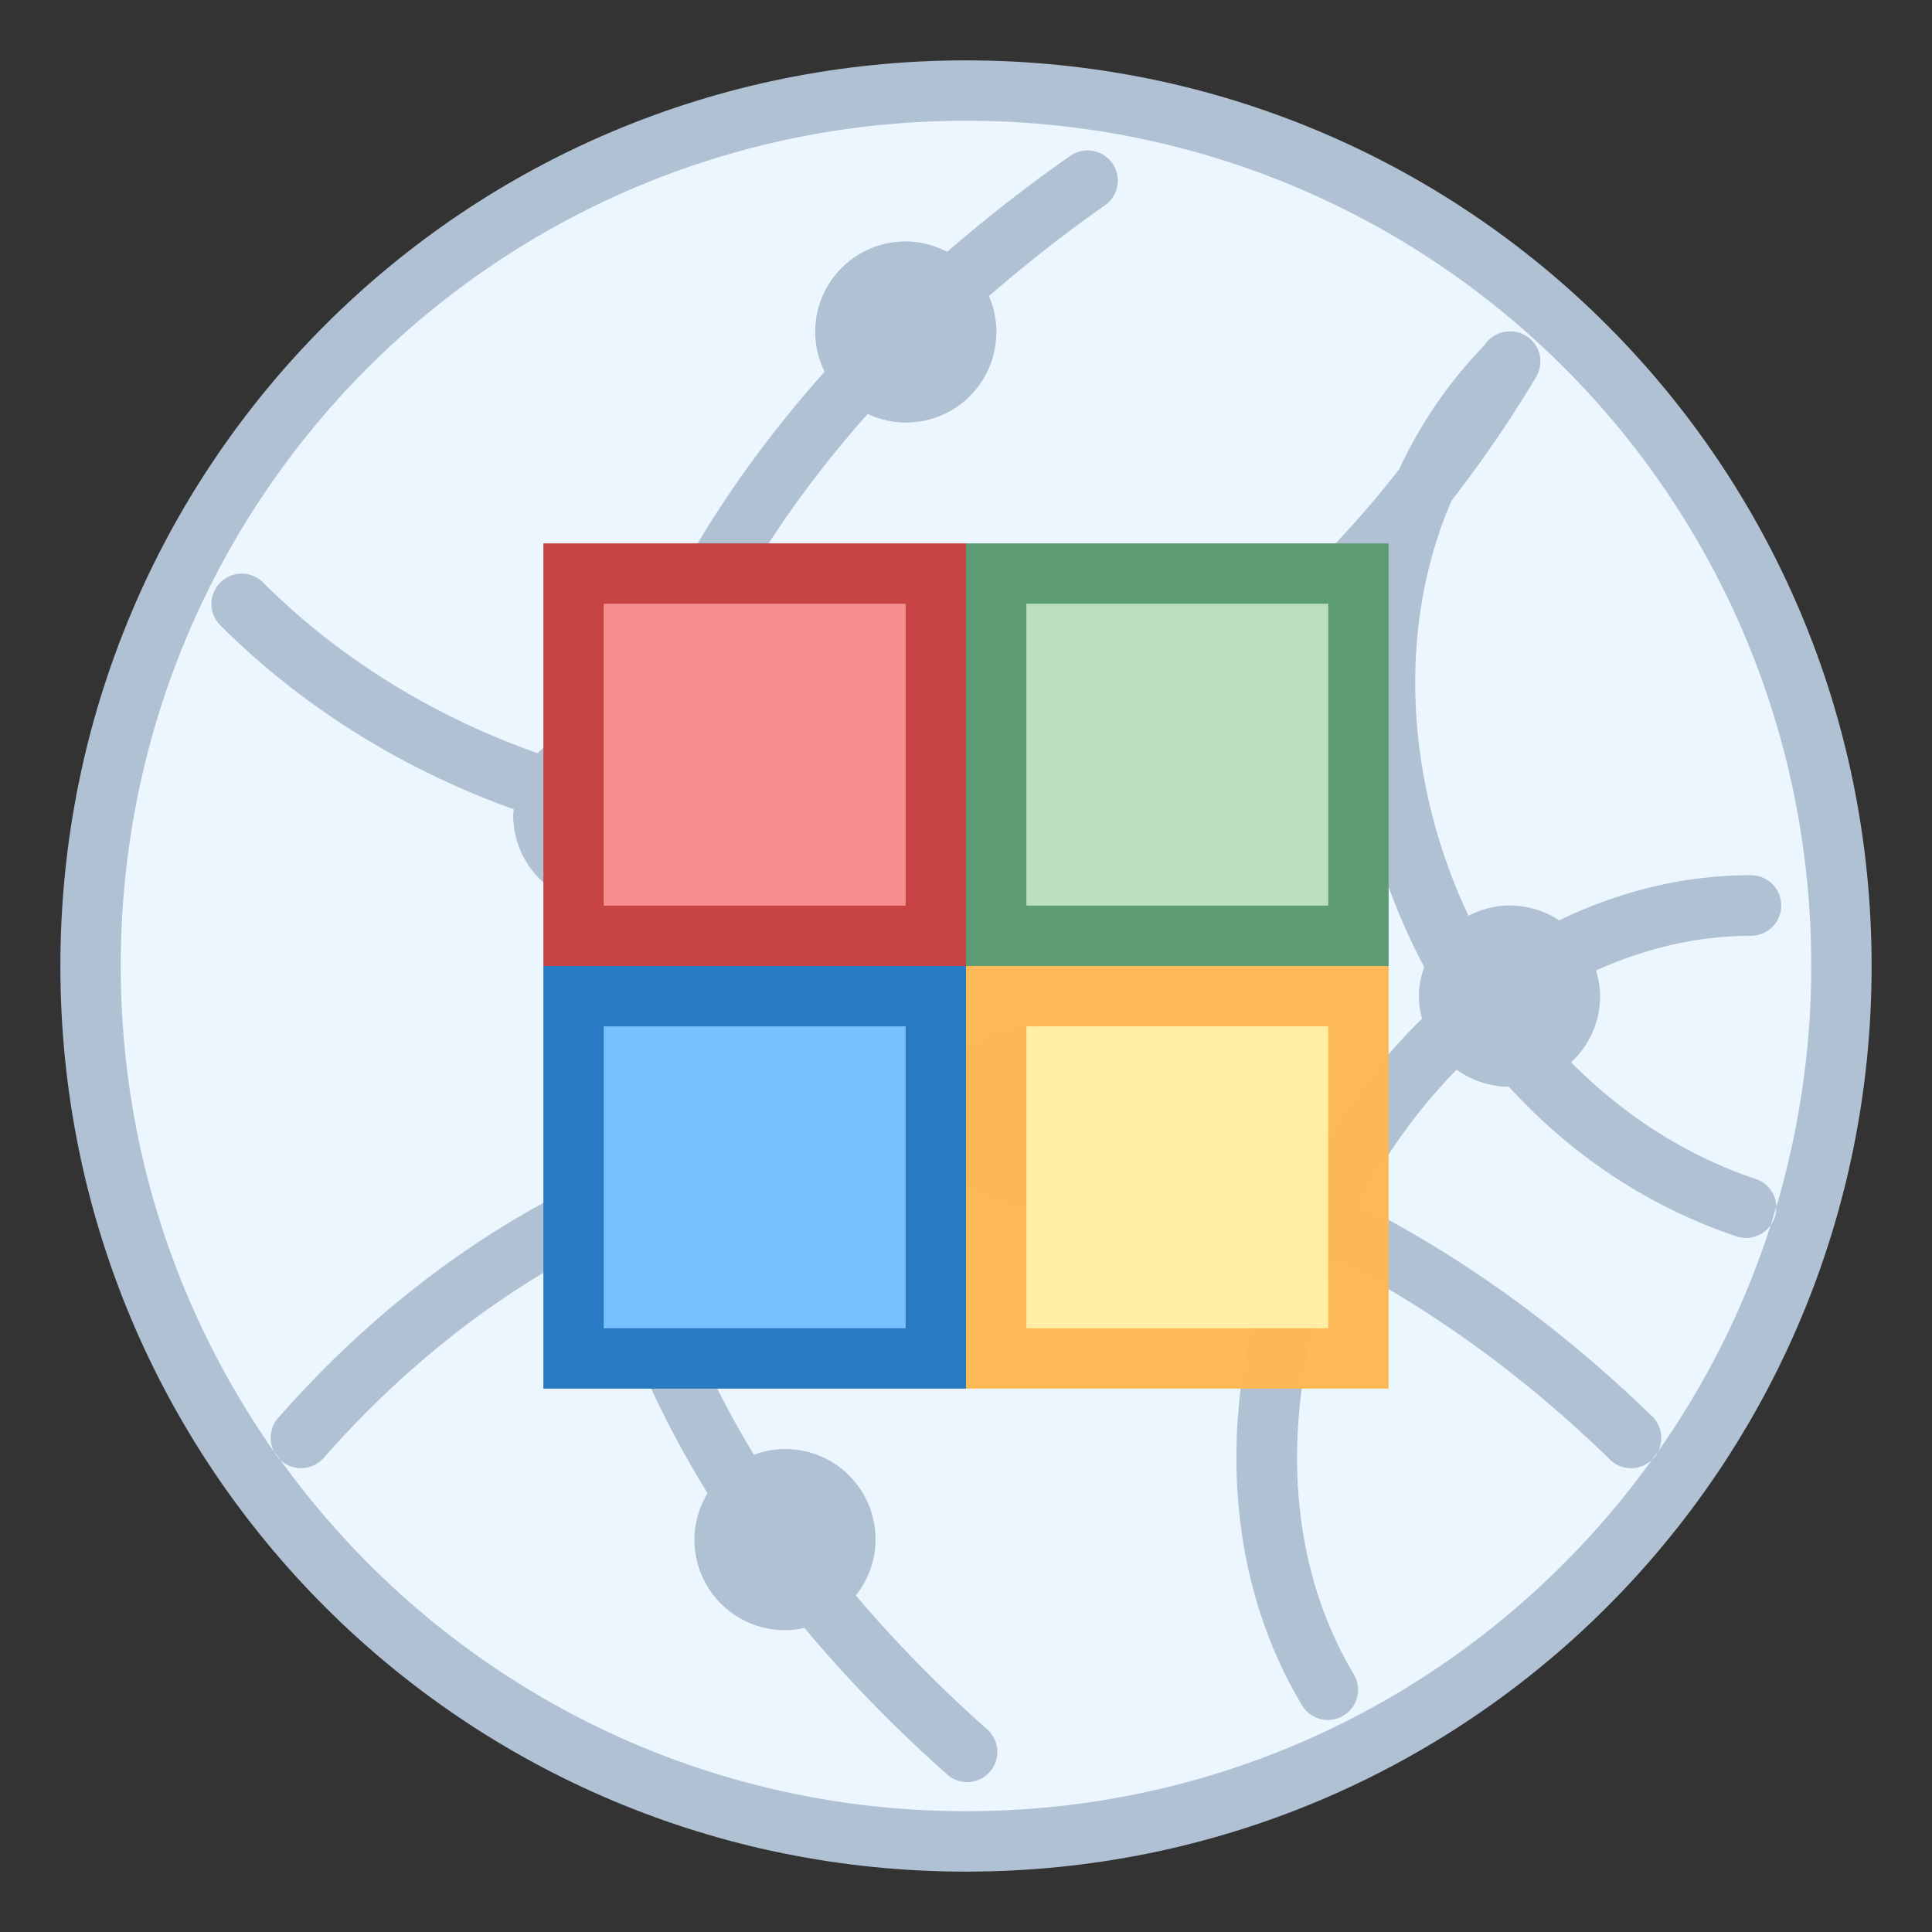 <?xml version="1.0" encoding="UTF-8" standalone="no"?>
<!-- Created with Inkscape (http://www.inkscape.org/) -->

<svg
   xmlns:dc="http://purl.org/dc/elements/1.1/"
   xmlns:cc="http://creativecommons.org/ns#"
   xmlns:rdf="http://www.w3.org/1999/02/22-rdf-syntax-ns#"
   xmlns:svg="http://www.w3.org/2000/svg"
   xmlns="http://www.w3.org/2000/svg"
   xmlns:sodipodi="http://sodipodi.sourceforge.net/DTD/sodipodi-0.dtd"
   xmlns:inkscape="http://www.inkscape.org/namespaces/inkscape"
   width="32"
   height="32"
   viewBox="0 0 32 32"
   version="1.1"
   id="svg8"
   inkscape:version="0.92.3 (2405546, 2018-03-11)"
   sodipodi:docname="yast-samba-client.svg">
  <rect x="0" y="0" width="32" height="32" fill="#333333" stroke="none"/>
  <title
     id="title7895">Antu icon Theme</title>
  <defs
     id="defs2">
    <style
       id="current-color-scheme"
       type="text/css">
      .ColorScheme-Text {
        color:#122036;
      }
      </style>
  </defs>
  <sodipodi:namedview
     id="base"
     pagecolor="#ffffff"
     bordercolor="#666666"
     borderopacity="1.0"
     inkscape:pageopacity="0.0"
     inkscape:pageshadow="2"
     inkscape:zoom="11.2"
     inkscape:cx="-5.7909649"
     inkscape:cy="25.765113"
     inkscape:document-units="px"
     inkscape:current-layer="layer1"
     showgrid="true"
     units="px"
     inkscape:window-width="1874"
     inkscape:window-height="1141"
     inkscape:window-x="46"
     inkscape:window-y="30"
     inkscape:window-maximized="1"
     objecttolerance="10"
     gridtolerance="10"
     guidetolerance="10"
     inkscape:snap-bbox="true"
     inkscape:bbox-paths="true"
     inkscape:bbox-nodes="true"
     inkscape:snap-bbox-edge-midpoints="true"
     inkscape:snap-bbox-midpoints="true"
     inkscape:object-paths="true"
     inkscape:snap-intersection-paths="true">
    <inkscape:grid
       type="xygrid"
       id="grid7897"
       empspacing="4" />
  </sodipodi:namedview>
  <g
     inkscape:label="Capa 1"
     inkscape:groupmode="layer"
     id="layer1"
     transform="translate(0,-282.65)">
    <g
       id="g1837"
       transform="translate(64,-8)">
      <path
         inkscape:connector-curvature="0"
         style="fill:#b1c1d4;fill-opacity:1;stroke:none;stroke-width:1.47;stroke-linecap:round;stroke-linejoin:round;stroke-miterlimit:4;stroke-dasharray:none;stroke-opacity:1"
         d="m -48,291.65 c 8.31,0 15,6.69 15,15 0,8.31 -6.69,15 -15,15 -8.31,0 -15,-6.69 -15,-15 0,-8.31 6.69,-15 15,-15 z"
         id="rect4496-6" />
      <path
         id="rect4570-9-6-0"
         d="m -48,292.65 c -7.756,0 -14,6.244 -14,14 0,3.002 0.943,5.771 2.539,8.045 a 0.502,0.502 0 0 1 0.084,-0.578 c 1.505,-1.706 3.206,-2.996 5.02,-3.875 -0.277,-1.331 -0.374,-2.674 -0.266,-4.008 0.019,-0.23 0.056,-0.458 0.086,-0.688 -0.563,-0.216 -0.963,-0.756 -0.963,-1.396 0,-0.033 0.008,-0.063 0.01,-0.096 -1.854,-0.662 -3.527,-1.713 -4.861,-3.047 a 0.501,0.501 0 0 1 0.709,-0.709 c 1.24,1.24 2.81,2.217 4.549,2.828 0.273,-0.292 0.66,-0.477 1.094,-0.477 0.048,0 0.09,0.019 0.137,0.023 0.712,-2.057 1.888,-4.038 3.52,-5.865 -0.097,-0.199 -0.156,-0.421 -0.156,-0.658 0,-0.831 0.669,-1.5 1.5,-1.5 0.249,0 0.479,0.065 0.686,0.172 0.631,-0.546 1.303,-1.074 2.025,-1.58 a 0.5,0.5 0 0 1 0.266,-0.098 0.5,0.5 0 0 1 0.311,0.916 c -0.684,0.479 -1.314,0.981 -1.91,1.494 0.079,0.183 0.123,0.383 0.123,0.596 0,0.831 -0.669,1.5 -1.5,1.5 -0.227,0 -0.439,-0.053 -0.631,-0.143 -1.564,1.757 -2.666,3.648 -3.322,5.598 0.172,0.175 0.314,0.38 0.385,0.623 0.866,0.11 1.753,0.133 2.646,0.047 3.153,-0.305 6.392,-1.894 9.094,-5.352 0.346,-0.744 0.813,-1.436 1.408,-2.049 a 0.5,0.5 0 0 1 0.387,-0.232 0.5,0.5 0 0 1 0.014,-0.002 0.5,0.5 0 0 1 0.496,0.68 0.5,0.5 0 0 1 -0.01,0.023 0.5,0.5 0 0 1 -0.035,0.066 c -0.441,0.735 -0.906,1.406 -1.389,2.029 -0.917,2.096 -0.766,4.677 0.277,6.881 0.205,-0.105 0.433,-0.17 0.68,-0.17 0.304,0 0.586,0.091 0.822,0.246 0.969,-0.469 2.035,-0.748 3.176,-0.748 a 0.502,0.502 0 1 1 0,1.004 c -0.912,0 -1.77,0.217 -2.566,0.574 0.04,0.135 0.068,0.275 0.068,0.424 0,0.436 -0.186,0.824 -0.48,1.098 0.835,0.84 1.848,1.522 3.045,1.928 a 0.5,0.5 0 0 1 0.355,0.463 C -34.207,309.374 -34,308.038 -34,306.65 c 0,-7.756 -6.244,-14 -14,-14 z m 13.42,17.988 c -0.03,0.102 -0.059,0.204 -0.092,0.305 a 0.5,0.5 0 0 0 0.092,-0.305 z m -0.092,0.305 a 0.5,0.5 0 0 1 -0.588,0.178 c -1.499,-0.508 -2.755,-1.383 -3.748,-2.471 -0.325,-0.002 -0.623,-0.108 -0.867,-0.283 -0.608,0.626 -1.14,1.345 -1.557,2.141 -0.016,0.031 -0.027,0.065 -0.043,0.096 1.675,0.855 3.302,2.012 4.826,3.492 a 0.501,0.501 0 0 1 0.115,0.592 c 0.796,-1.136 1.429,-2.393 1.861,-3.744 z m -1.861,3.744 c -0.036,0.051 -0.075,0.098 -0.111,0.148 a 0.501,0.501 0 0 0 0.111,-0.148 z m -0.111,0.148 a 0.501,0.501 0 0 1 -0.705,-0.025 c -1.446,-1.405 -2.974,-2.493 -4.537,-3.295 -0.882,2.281 -0.893,4.863 0.314,6.875 a 0.5,0.5 0 0 1 -0.855,0.518 c -1.414,-2.356 -1.371,-5.284 -0.365,-7.826 -1.013,-0.443 -2.037,-0.771 -3.061,-0.971 -0.275,0.328 -0.683,0.539 -1.146,0.539 -0.574,0 -1.066,-0.323 -1.318,-0.795 -0.02,0 -0.04,-0.004 -0.061,-0.004 -1.65,0 -3.271,0.338 -4.822,0.979 0.356,1.324 0.911,2.637 1.688,3.916 0.161,-0.059 0.332,-0.096 0.514,-0.096 0.831,0 1.5,0.669 1.5,1.5 0,0.352 -0.125,0.671 -0.326,0.926 0.638,0.752 1.354,1.488 2.156,2.201 a 0.5,0.5 0 1 1 -0.664,0.746 c -0.872,-0.775 -1.652,-1.581 -2.344,-2.41 -0.104,0.023 -0.211,0.037 -0.322,0.037 -0.831,0 -1.5,-0.669 -1.5,-1.5 0,-0.282 0.082,-0.543 0.217,-0.768 -0.83,-1.345 -1.433,-2.734 -1.83,-4.141 -1.615,0.817 -3.14,1.985 -4.512,3.539 a 0.502,0.502 0 0 1 -0.729,0.057 c 2.538,3.52 6.663,5.812 11.354,5.812 4.691,0 8.818,-2.293 11.355,-5.814 z m -22.816,-0.141 a 0.502,0.502 0 0 0 0.104,0.139 c -0.034,-0.047 -0.07,-0.091 -0.104,-0.139 z m 17.963,-14.006 c -2.55,2.534 -5.468,3.805 -8.326,4.082 -0.944,0.091 -1.878,0.067 -2.791,-0.043 -0.167,0.401 -0.502,0.71 -0.918,0.846 -0.034,0.247 -0.074,0.493 -0.094,0.74 -0.095,1.174 -0.024,2.356 0.201,3.533 1.596,-0.637 3.263,-0.983 4.957,-0.994 0.137,-0.688 0.74,-1.203 1.469,-1.203 0.831,0 1.5,0.669 1.5,1.5 0,0.002 8e-6,0.004 0,0.006 1.048,0.218 2.093,0.563 3.123,1.016 0.021,-0.042 0.037,-0.087 0.059,-0.129 0.489,-0.933 1.127,-1.786 1.869,-2.52 -0.031,-0.12 -0.051,-0.244 -0.051,-0.373 0,-0.171 0.036,-0.331 0.088,-0.484 -0.986,-1.848 -1.377,-3.982 -1.086,-5.977 z"
         style="fill:#ecf6ff;fill-opacity:1;stroke:none;stroke-width:1.402;stroke-linecap:round;stroke-linejoin:round;stroke-miterlimit:4;stroke-dasharray:none;stroke-opacity:1"
         inkscape:connector-curvature="0" />
      <path
         id="rect875-2"
         d="m -55,299.65 h 7 v 7 h -7 z"
         style="opacity:1;vector-effect:none;fill:#c74343;fill-opacity:1;stroke:none;stroke-width:4;stroke-linecap:round;stroke-linejoin:round;stroke-miterlimit:4;stroke-dasharray:none;stroke-dashoffset:0;stroke-opacity:1"
         inkscape:connector-curvature="0" />
      <path
         id="rect875-2-7"
         d="m -48,299.65 h 7 v 7 h -7 z"
         style="opacity:1;vector-effect:none;fill:#5e9c76;fill-opacity:1;stroke:none;stroke-width:4;stroke-linecap:round;stroke-linejoin:round;stroke-miterlimit:4;stroke-dasharray:none;stroke-dashoffset:0;stroke-opacity:1"
         inkscape:connector-curvature="0" />
      <path
         id="rect875-2-0"
         d="m -55,306.65 h 7 v 7 h -7 z"
         style="opacity:1;vector-effect:none;fill:#287bc2;fill-opacity:1;stroke:none;stroke-width:4;stroke-linecap:round;stroke-linejoin:round;stroke-miterlimit:4;stroke-dasharray:none;stroke-dashoffset:0;stroke-opacity:1"
         inkscape:connector-curvature="0" />
      <path
         id="rect875-2-7-9"
         d="m -48,306.65 h 7 v 7 h -7 z"
         style="opacity:1;vector-effect:none;fill:#ffb851;fill-opacity:0.961;stroke:none;stroke-width:4;stroke-linecap:round;stroke-linejoin:round;stroke-miterlimit:4;stroke-dasharray:none;stroke-dashoffset:0;stroke-opacity:1"
         inkscape:connector-curvature="0" />
      <path
         id="rect875-2-3"
         d="m -54,300.65 h 5 v 5 h -5 z"
         style="opacity:1;vector-effect:none;fill:#f78f8f;fill-opacity:1;stroke:none;stroke-width:4;stroke-linecap:round;stroke-linejoin:round;stroke-miterlimit:4;stroke-dasharray:none;stroke-dashoffset:0;stroke-opacity:1"
         inkscape:connector-curvature="0" />
      <path
         id="rect875-2-3-6"
         d="m -47,300.65 h 5 v 5 h -5 z"
         style="opacity:1;vector-effect:none;fill:#bae0bd;fill-opacity:1;stroke:none;stroke-width:4;stroke-linecap:round;stroke-linejoin:round;stroke-miterlimit:4;stroke-dasharray:none;stroke-dashoffset:0;stroke-opacity:1"
         inkscape:connector-curvature="0" />
      <path
         id="rect875-2-3-0"
         d="m -54,307.65 h 5 v 5 h -5 z"
         style="opacity:1;vector-effect:none;fill:#78c1ff;fill-opacity:1;stroke:none;stroke-width:4;stroke-linecap:round;stroke-linejoin:round;stroke-miterlimit:4;stroke-dasharray:none;stroke-dashoffset:0;stroke-opacity:1"
         inkscape:connector-curvature="0" />
      <path
         id="rect875-2-3-62"
         d="m -47,307.65 h 5 v 5 h -5 z"
         style="opacity:1;vector-effect:none;fill:#ffeea3;fill-opacity:1;stroke:none;stroke-width:4;stroke-linecap:round;stroke-linejoin:round;stroke-miterlimit:4;stroke-dasharray:none;stroke-dashoffset:0;stroke-opacity:1"
         inkscape:connector-curvature="0" />
    </g>
  </g>
</svg>
